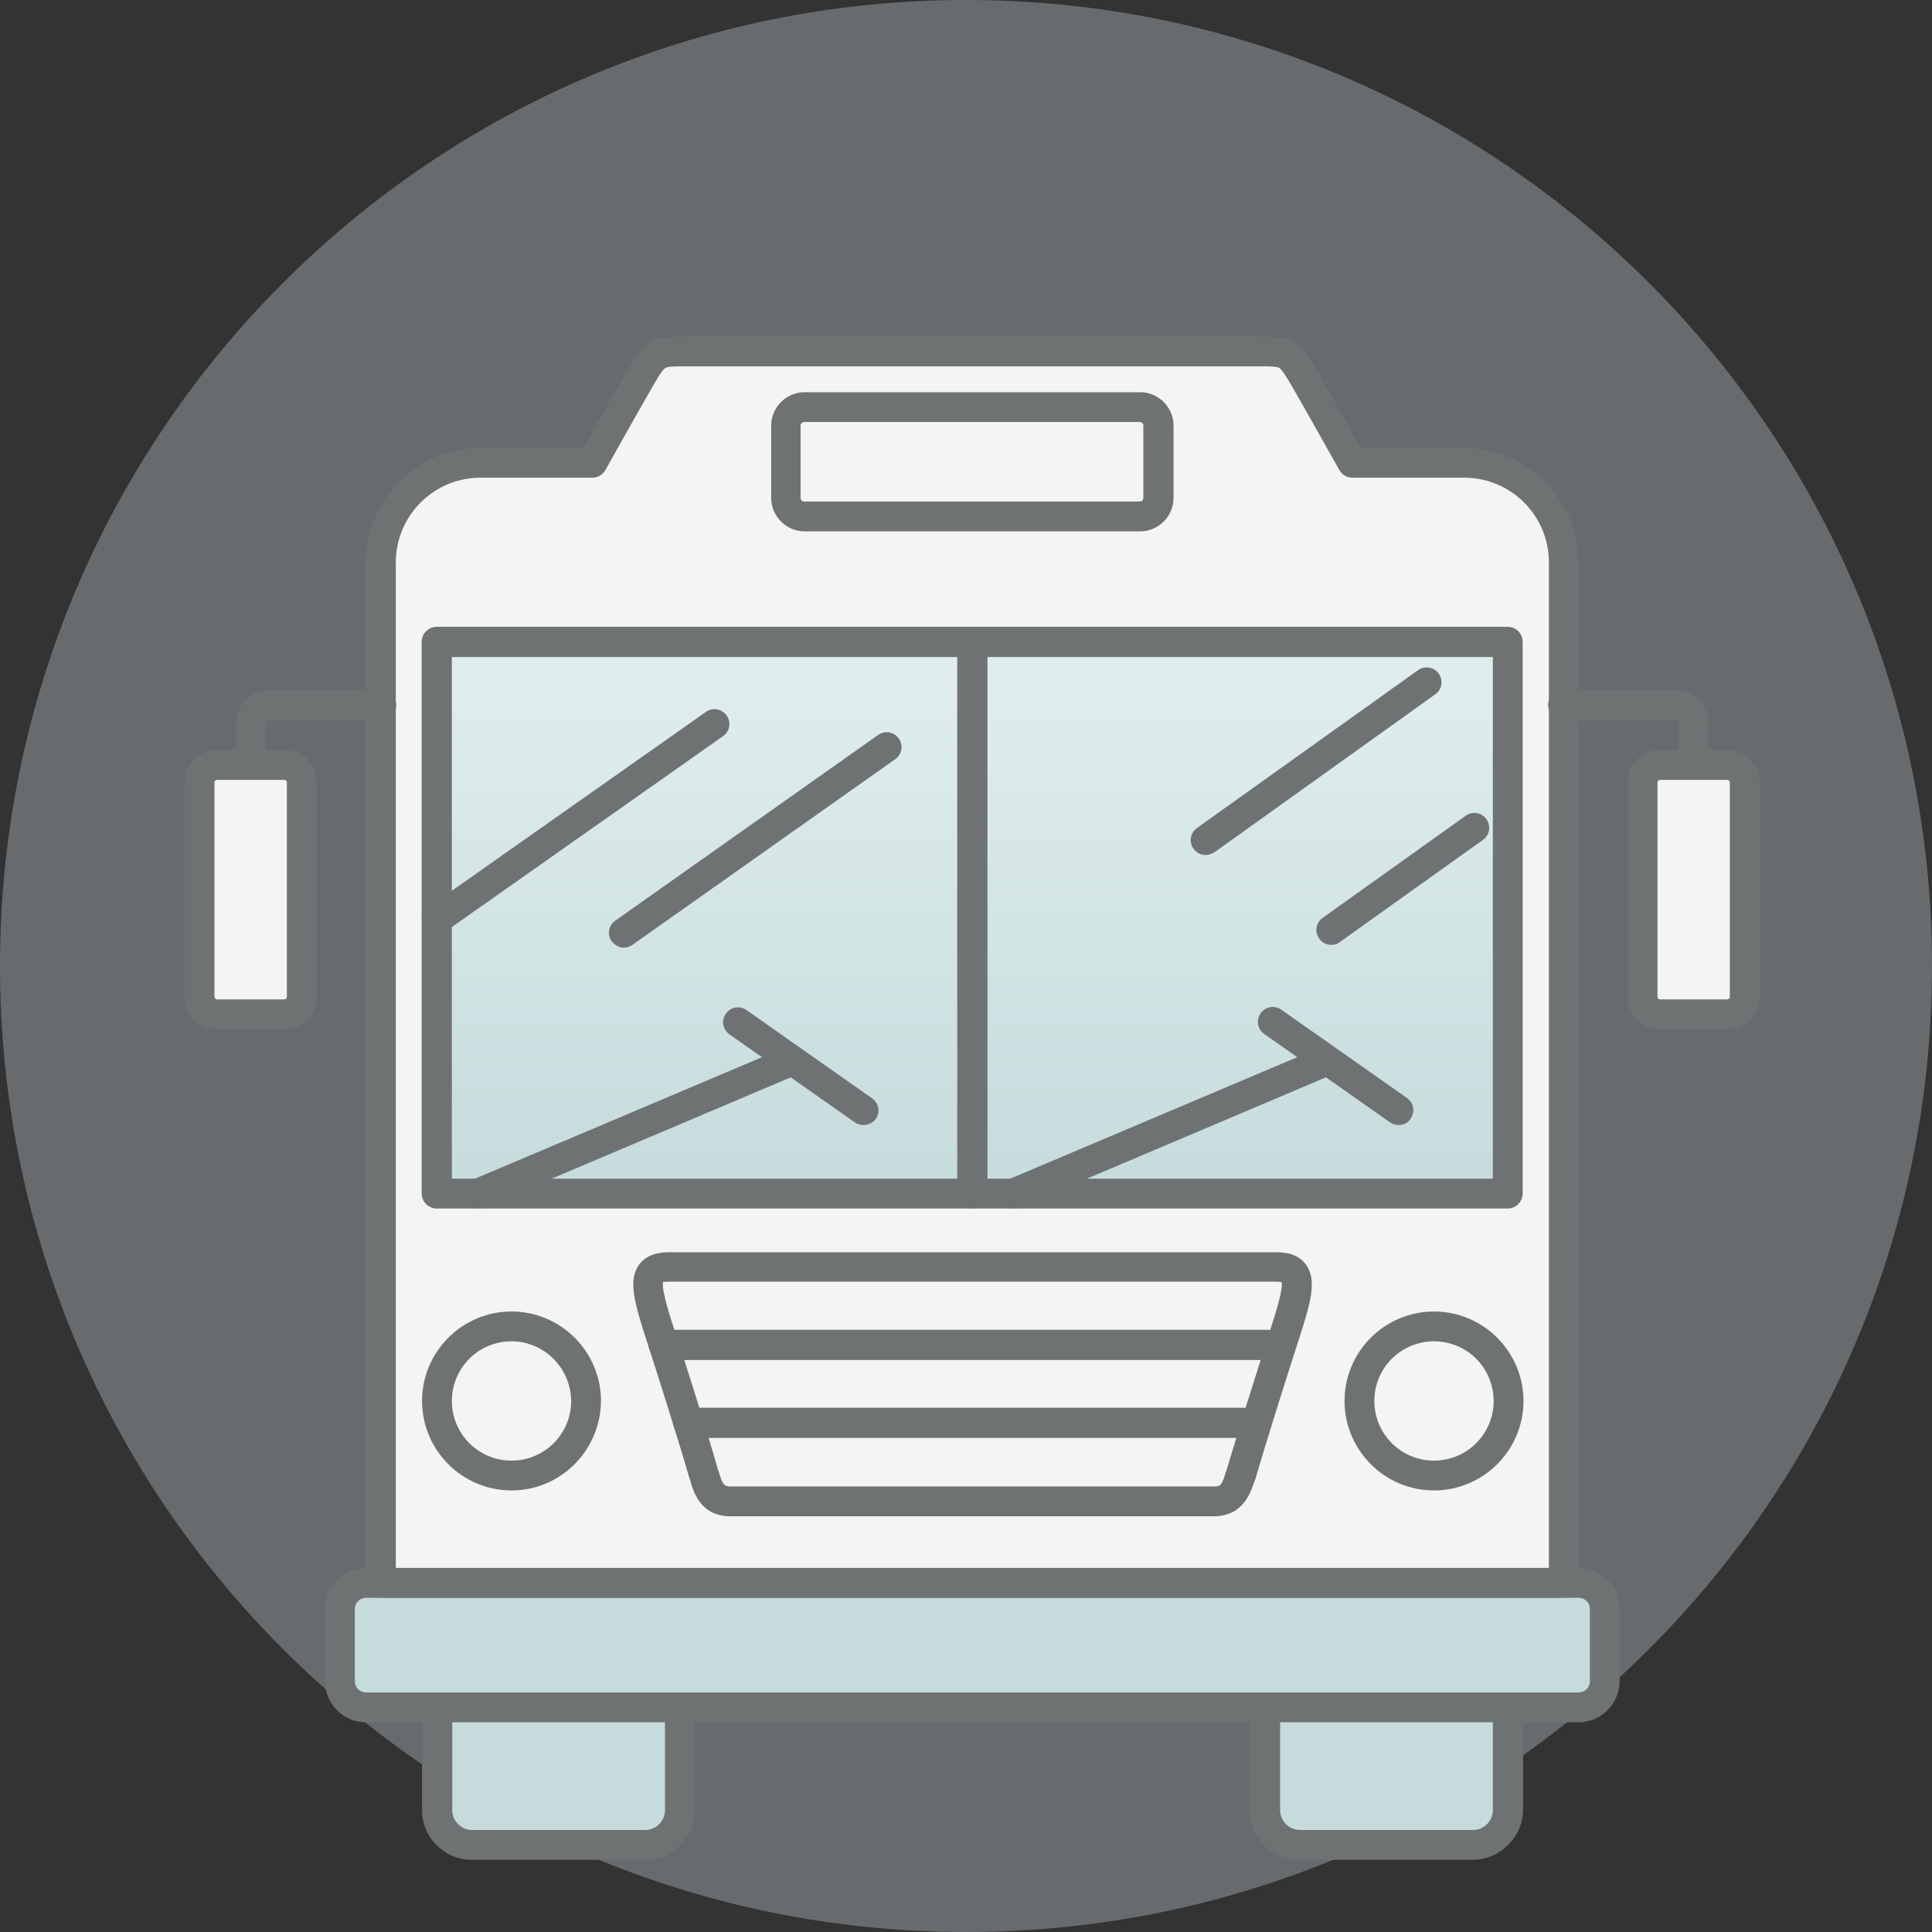 <svg width="134" height="134" viewBox="0 0 134 134" fill="none" xmlns="http://www.w3.org/2000/svg">
<rect x="0" y="0" width="134" height="134" fill="#333333" stroke="none"/>
<path d="M0 67C0 29.997 29.997 0 67 0V0C104.003 0 134 29.997 134 67V67C134 104.003 104.003 134 67 134V134C29.997 134 0 104.003 0 67V67Z" fill="#E2ECF8" fill-opacity="0.3"/>
<path d="M111.18 116.749C111.18 117.741 110.381 118.541 109.388 118.541L25.274 118.321C24.281 118.321 23.481 117.521 23.481 116.528V111.509C23.481 110.516 24.281 109.716 25.274 109.716L109.388 109.937C110.381 109.937 111.18 110.736 111.18 111.729V116.749Z" fill="#C6DBDC"/>
<path d="M46.757 118.375L46.729 125.49C46.729 126.814 45.626 127.917 44.302 127.917L32.333 127.862C31.01 127.862 29.907 126.759 29.907 125.435L29.934 118.32L46.757 118.375Z" fill="#C6DBDC"/>
<path d="M87.628 118.458L87.6 125.573C87.6 126.897 88.676 128 90.027 128L102.024 128.028C103.348 128.028 104.451 126.952 104.451 125.601L104.478 118.486L87.628 118.458Z" fill="#C6DBDC"/>
<path d="M93.889 32.166C93.889 32.166 91.49 27.836 90.772 26.622C89.476 24.416 89.476 24.444 87.297 24.416C83.657 24.416 67.717 24.361 67.551 24.361C67.386 24.361 51.446 24.306 47.805 24.306C45.627 24.306 45.627 24.278 44.331 26.485C43.613 27.671 41.187 32 41.187 32L33.437 31.973C29.631 31.973 26.515 35.062 26.515 38.867L26.322 109.689L108.367 109.909L108.56 39.115C108.56 35.31 105.472 32.193 101.666 32.193L93.889 32.166Z" fill="#F4F4F4"/>
<path d="M115.124 70.472C114.462 70.472 113.938 69.921 113.938 69.259L113.966 54.367C113.966 53.705 114.517 53.181 115.179 53.181H119.867C120.529 53.181 121.053 53.732 121.053 54.394L121.026 69.286C121.026 69.948 120.474 70.472 119.812 70.472H115.124Z" fill="#F4F4F4"/>
<path d="M19.758 70.224C20.42 70.224 20.971 69.7 20.971 69.038L20.999 54.146C20.999 53.484 20.475 52.932 19.813 52.932H15.125C14.463 52.932 13.911 53.456 13.911 54.118L13.884 69.011C13.884 69.672 14.408 70.224 15.07 70.224H19.758Z" fill="#F4F4F4"/>
<path d="M104.534 82.882L30.293 82.689L30.376 44.438L104.644 44.63L104.534 82.882Z" fill="url(#paint0_linear)"/>
<path d="M109.499 119.452H25.384C23.812 119.452 22.544 118.183 22.544 116.611V111.592C22.544 110.02 23.812 108.751 25.384 108.751H109.499C111.07 108.751 112.339 110.02 112.339 111.592V116.611C112.312 118.183 111.043 119.452 109.499 119.452ZM25.384 110.82C24.971 110.82 24.612 111.151 24.612 111.592V116.611C24.612 117.025 24.943 117.383 25.384 117.383H109.499C109.912 117.383 110.271 117.052 110.271 116.611V111.592C110.271 111.178 109.94 110.82 109.499 110.82H25.384Z" fill="#6F7273"/>
<path d="M44.717 128.993H32.72C30.817 128.993 29.273 127.449 29.273 125.546V118.431C29.273 117.852 29.742 117.383 30.321 117.383C30.9 117.383 31.369 117.852 31.369 118.431V125.546C31.369 126.318 32.003 126.925 32.748 126.925H44.744C45.517 126.925 46.123 126.291 46.123 125.546V118.431C46.123 117.852 46.592 117.383 47.171 117.383C47.75 117.383 48.192 117.852 48.192 118.431V125.546C48.164 127.421 46.62 128.993 44.717 128.993Z" fill="#6F7273"/>
<path d="M102.135 128.993H90.138C88.235 128.993 86.691 127.449 86.691 125.546V118.431C86.691 117.852 87.16 117.383 87.739 117.383C88.318 117.383 88.787 117.852 88.787 118.431V125.546C88.787 126.318 89.421 126.925 90.166 126.925H102.162C102.935 126.925 103.541 126.291 103.541 125.546V118.431C103.541 117.852 104.01 117.383 104.589 117.383C105.168 117.383 105.637 117.852 105.637 118.431V125.546C105.61 127.421 104.038 128.993 102.135 128.993Z" fill="#6F7273"/>
<path d="M67.441 83.82C66.862 83.82 66.393 83.351 66.393 82.772V44.521C66.393 43.941 66.862 43.473 67.441 43.473C68.02 43.473 68.489 43.941 68.489 44.521V82.772C68.462 83.351 67.993 83.82 67.441 83.82Z" fill="#6F7273"/>
<path d="M104.562 83.82H30.293C29.714 83.82 29.245 83.351 29.245 82.772V44.521C29.245 43.941 29.714 43.473 30.293 43.473H104.562C105.141 43.473 105.61 43.941 105.61 44.521V82.772C105.61 83.351 105.141 83.82 104.562 83.82ZM31.341 81.751H103.541V45.569H31.341V81.751Z" fill="#6F7273"/>
<path d="M108.45 110.82H26.405C25.826 110.82 25.357 110.351 25.357 109.772V39.006C25.384 34.621 28.942 31.063 33.327 31.063H40.47C41.132 29.877 42.759 27.009 43.31 26.044C44.717 23.644 45.048 23.341 47.557 23.341H87.298C89.807 23.341 90.138 23.644 91.545 26.044C92.096 27.009 93.696 29.877 94.385 31.063H101.528C105.913 31.063 109.471 34.621 109.471 39.006V109.799C109.498 110.378 109.029 110.82 108.45 110.82ZM27.453 108.751H107.43V39.006C107.43 35.751 104.782 33.131 101.556 33.131H93.806C93.42 33.131 93.089 32.938 92.896 32.607C92.868 32.552 90.469 28.278 89.78 27.092C89.311 26.264 88.952 25.685 88.732 25.52C88.566 25.409 88.015 25.409 87.325 25.409H47.557C46.868 25.409 46.316 25.409 46.151 25.52C45.93 25.658 45.572 26.264 45.103 27.092C44.413 28.278 42.014 32.552 41.986 32.607C41.793 32.938 41.462 33.131 41.076 33.131H33.327C30.073 33.131 27.453 35.779 27.453 39.006V108.751V108.751Z" fill="#6F7273"/>
<path d="M79.079 36.854H55.803C54.535 36.854 53.487 35.806 53.487 34.538V29.518C53.487 28.25 54.535 27.202 55.803 27.202H79.079C80.348 27.202 81.396 28.25 81.396 29.518V34.538C81.396 35.806 80.348 36.854 79.079 36.854ZM55.776 29.27C55.638 29.27 55.527 29.381 55.527 29.518V34.538C55.527 34.676 55.638 34.786 55.776 34.786H79.052C79.19 34.786 79.3 34.676 79.3 34.538V29.518C79.3 29.381 79.19 29.27 79.052 29.27H55.776Z" fill="#6F7273"/>
<path d="M119.812 71.383H115.124C113.883 71.383 112.89 70.39 112.89 69.149V54.257C112.89 53.016 113.883 52.023 115.124 52.023H119.812C121.053 52.023 122.046 53.016 122.046 54.257V69.149C122.046 70.39 121.053 71.383 119.812 71.383ZM115.124 54.091C115.041 54.091 114.959 54.174 114.959 54.257V69.149C114.959 69.232 115.041 69.314 115.124 69.314H119.812C119.895 69.314 119.978 69.232 119.978 69.149V54.257C119.978 54.174 119.895 54.091 119.812 54.091H115.124Z" fill="#6F7273"/>
<path d="M117.468 54.091C116.889 54.091 116.42 53.622 116.42 53.043V50.175C116.42 50.037 116.31 49.927 116.172 49.927H108.422C107.843 49.927 107.374 49.458 107.374 48.879C107.374 48.3 107.843 47.831 108.422 47.831H116.172C117.44 47.831 118.488 48.879 118.488 50.147V53.043C118.516 53.65 118.047 54.091 117.468 54.091Z" fill="#6F7273"/>
<path d="M19.73 71.383H15.042C13.801 71.383 12.808 70.39 12.808 69.149V54.257C12.808 53.016 13.801 52.023 15.042 52.023H19.73C20.971 52.023 21.964 53.016 21.964 54.257V69.149C21.964 70.39 20.971 71.383 19.73 71.383ZM15.042 54.091C14.96 54.091 14.877 54.174 14.877 54.257V69.149C14.877 69.232 14.96 69.314 15.042 69.314H19.73C19.813 69.314 19.896 69.232 19.896 69.149V54.257C19.896 54.174 19.813 54.091 19.73 54.091H15.042Z" fill="#6F7273"/>
<path d="M17.387 54.09C16.808 54.09 16.366 53.621 16.366 53.042V50.174C16.366 48.906 17.414 47.858 18.683 47.858H26.432C27.012 47.858 27.48 48.327 27.48 48.906C27.48 49.485 27.012 49.954 26.432 49.954H18.683C18.545 49.954 18.435 50.064 18.435 50.202V53.098C18.435 53.649 17.966 54.09 17.387 54.09Z" fill="#6F7273"/>
<path d="M84.181 105.167H50.673C48.577 105.167 48.081 103.457 47.86 102.629L47.833 102.574C47.06 99.899 45.544 95.128 44.964 93.335C43.999 90.385 43.53 88.813 44.33 87.709C44.744 87.158 45.406 86.855 46.343 86.855H88.566C89.476 86.855 90.165 87.13 90.579 87.709C91.379 88.813 90.91 90.385 89.945 93.335C89.338 95.211 87.849 99.899 87.076 102.574L87.049 102.629C86.773 103.429 86.277 105.167 84.181 105.167ZM45.985 88.923C45.874 89.474 46.509 91.46 46.922 92.674C47.529 94.494 49.046 99.292 49.818 101.995L49.846 102.05C50.121 103.015 50.232 103.098 50.673 103.098H84.208C84.65 103.098 84.76 103.015 85.036 102.05L85.063 101.995C85.863 99.292 87.352 94.576 87.959 92.674C88.345 91.488 89.007 89.502 88.897 88.923C88.841 88.923 88.731 88.895 88.566 88.895H46.316C46.15 88.895 46.04 88.923 45.985 88.923Z" fill="#6F7273"/>
<path d="M99.46 103.374C96.04 103.374 93.254 100.588 93.254 97.168C93.254 93.749 96.04 90.963 99.46 90.963C102.879 90.963 105.665 93.749 105.665 97.168C105.665 100.588 102.879 103.374 99.46 103.374ZM99.46 93.032C97.171 93.032 95.323 94.879 95.323 97.168C95.323 99.457 97.171 101.305 99.46 101.305C101.749 101.305 103.596 99.457 103.596 97.168C103.596 94.879 101.749 93.032 99.46 93.032Z" fill="#6F7273"/>
<path d="M35.478 103.374C32.058 103.374 29.273 100.588 29.273 97.168C29.273 93.749 32.058 90.963 35.478 90.963C38.898 90.963 41.683 93.749 41.683 97.168C41.656 100.588 38.898 103.374 35.478 103.374ZM35.478 93.032C33.189 93.032 31.341 94.879 31.341 97.168C31.341 99.457 33.189 101.305 35.478 101.305C37.767 101.305 39.615 99.457 39.615 97.168C39.587 94.879 37.739 93.032 35.478 93.032Z" fill="#6F7273"/>
<path d="M33.161 83.82C32.748 83.82 32.389 83.572 32.196 83.186C31.975 82.662 32.224 82.055 32.748 81.835L54.507 72.624C55.031 72.403 55.638 72.651 55.858 73.175C56.079 73.699 55.831 74.306 55.307 74.526L33.575 83.738C33.437 83.793 33.299 83.82 33.161 83.82Z" fill="#6F7273"/>
<path d="M59.885 78.029C59.692 78.029 59.471 77.974 59.278 77.836L50.591 71.741C50.122 71.41 50.012 70.776 50.343 70.307C50.674 69.838 51.308 69.728 51.777 70.059L60.492 76.181C60.96 76.512 61.071 77.147 60.74 77.615C60.519 77.891 60.216 78.029 59.885 78.029Z" fill="#6F7273"/>
<path d="M70.282 83.82C69.868 83.82 69.51 83.572 69.317 83.186C69.096 82.662 69.344 82.055 69.868 81.835L91.628 72.624C92.152 72.403 92.758 72.651 92.979 73.175C93.2 73.699 92.952 74.306 92.428 74.526L70.696 83.738C70.558 83.793 70.42 83.82 70.282 83.82Z" fill="#6F7273"/>
<path d="M97.005 78.029C96.812 78.029 96.591 77.974 96.398 77.836L87.684 71.714C87.215 71.383 87.105 70.748 87.435 70.279C87.766 69.811 88.401 69.7 88.87 70.031L97.584 76.154C98.053 76.485 98.163 77.119 97.832 77.588C97.667 77.891 97.336 78.029 97.005 78.029Z" fill="#6F7273"/>
<path d="M88.842 94.328H46.04C45.461 94.328 44.992 93.859 44.992 93.28C44.992 92.701 45.461 92.232 46.04 92.232H88.842C89.421 92.232 89.89 92.701 89.89 93.28C89.89 93.859 89.394 94.328 88.842 94.328Z" fill="#6F7273"/>
<path d="M87.132 99.733H47.75C47.171 99.733 46.702 99.264 46.702 98.685C46.702 98.106 47.171 97.637 47.75 97.637H87.132C87.711 97.637 88.18 98.106 88.18 98.685C88.152 99.264 87.684 99.733 87.132 99.733Z" fill="#6F7273"/>
<path d="M30.294 64.82C29.963 64.82 29.659 64.654 29.439 64.378C29.108 63.909 29.218 63.275 29.687 62.944L48.964 49.376C49.433 49.045 50.067 49.155 50.398 49.624C50.729 50.093 50.619 50.727 50.15 51.058L30.873 64.626C30.707 64.764 30.514 64.82 30.294 64.82Z" fill="#6F7273"/>
<path d="M43.282 65.729C42.952 65.729 42.648 65.564 42.428 65.288C42.097 64.819 42.207 64.185 42.676 63.854L60.905 50.975C61.374 50.644 62.008 50.754 62.339 51.223C62.67 51.692 62.56 52.326 62.091 52.657L43.862 65.536C43.696 65.646 43.476 65.729 43.282 65.729Z" fill="#6F7273"/>
<path d="M83.629 59.303C83.299 59.303 82.995 59.165 82.775 58.861C82.444 58.393 82.554 57.758 83.023 57.428L98.356 46.479C98.825 46.148 99.459 46.258 99.79 46.727C100.121 47.196 100.011 47.83 99.542 48.161L84.236 59.11C84.043 59.22 83.85 59.303 83.629 59.303Z" fill="#6F7273"/>
<path d="M92.345 65.536C92.014 65.536 91.71 65.398 91.49 65.095C91.159 64.626 91.269 63.992 91.738 63.661L101.666 56.573C102.135 56.242 102.769 56.353 103.1 56.822C103.431 57.29 103.321 57.925 102.852 58.256L92.924 65.343C92.758 65.481 92.565 65.536 92.345 65.536Z" fill="#6F7273"/>
<defs>
<linearGradient id="paint0_linear" x1="67.465" y1="44.432" x2="67.465" y2="82.875" gradientUnits="userSpaceOnUse">
<stop stop-color="#E1EEEE"/>
<stop offset="1" stop-color="#C6DBDC"/>
</linearGradient>
</defs>
</svg>
